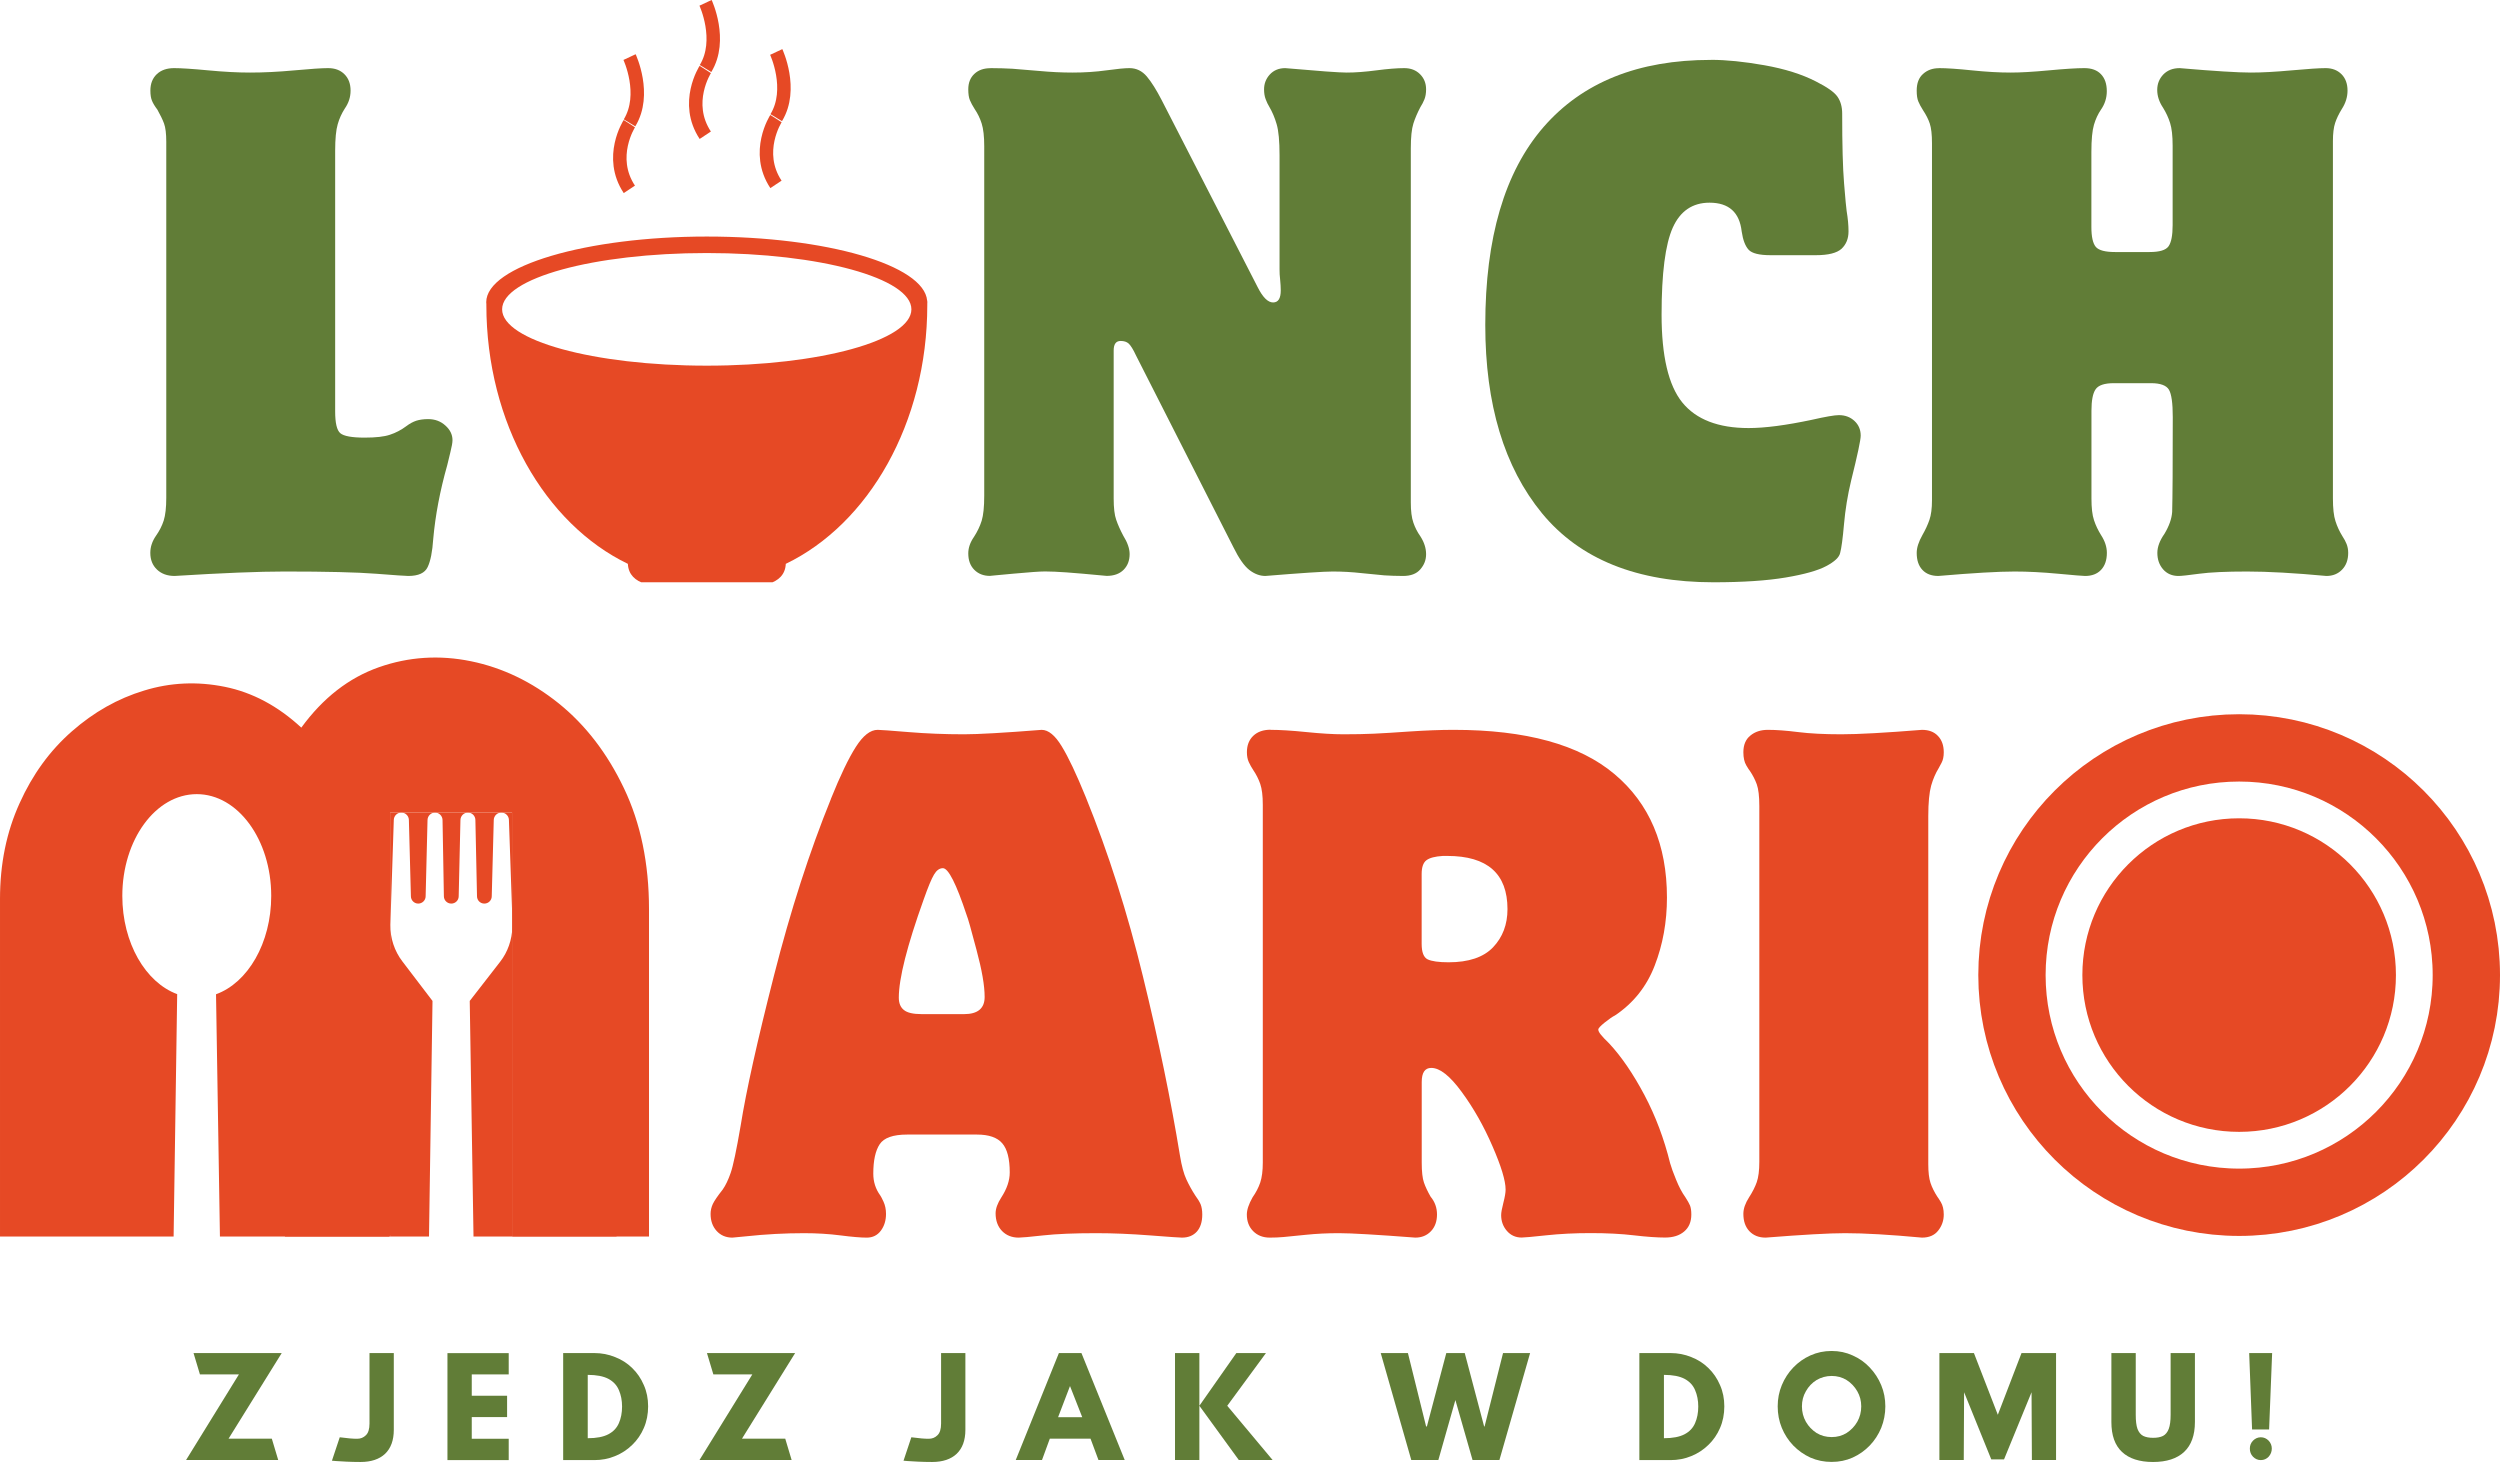 <?xml version="1.0" encoding="UTF-8"?>
<svg id="Layer_1" data-name="Layer 1" xmlns="http://www.w3.org/2000/svg" xmlns:xlink="http://www.w3.org/1999/xlink" viewBox="0 0 371.38 217.17">
  <defs>
    <style>
      .cls-1, .cls-2, .cls-3 {
        fill: none;
      }

      .cls-4 {
        fill: #e64925;
      }

      .cls-2 {
        stroke-width: 2px;
      }

      .cls-2, .cls-3 {
        stroke: #e64925;
        stroke-miterlimit: 10;
      }

      .cls-5 {
        fill: #617d37;
      }

      .cls-3 {
        stroke-width: 10px;
      }

      .cls-6 {
        clip-path: url(#clippath);
      }
    </style>
    <clipPath id="clippath">
      <rect class="cls-1" x="72.16" y="35.13" width="65.83" height="51.37"/>
    </clipPath>
  </defs>
  <g>
    <g class="cls-6">
      <path class="cls-4" d="M104.99,54.32c-16.79,0-30.4-3.75-30.4-8.37s13.61-8.36,30.4-8.36,30.4,3.74,30.4,8.36-13.61,8.37-30.4,8.37ZM137.73,44.66h0c-.45-5.28-14.93-9.52-32.74-9.52s-32.76,4.37-32.76,9.76c0,.09.02.19.02.27v.15c0,17.54,8.73,32.51,21.02,38.44.08,1.63,1.14,2.53,2.56,2.95h18.36c1.41-.42,2.47-1.32,2.54-2.95,12.29-5.92,21.02-20.9,21.02-38.44v-.23c0-.07.01-.13.01-.19,0-.08-.01-.16-.02-.25"/>
    </g>
    <path class="cls-5" d="M25.84,10.12c1.07,0,2.77.11,5.08.33,2.32.22,4.39.33,6.22.33,2.03,0,4.24-.11,6.62-.33,2.38-.22,4.04-.33,4.99-.33,1,0,1.81.3,2.41.9.61.6.92,1.41.92,2.44,0,.95-.28,1.83-.85,2.65-.46.71-.82,1.49-1.06,2.34-.25.85-.38,2.17-.38,3.95v38.71c0,1.72.25,2.8.76,3.24.52.44,1.73.66,3.62.66,1.66,0,2.91-.14,3.76-.43.86-.28,1.68-.71,2.44-1.28.5-.38.99-.64,1.47-.8.47-.15,1.06-.24,1.77-.24,1,0,1.86.32,2.55.95.71.63,1.06,1.36,1.06,2.18,0,.38-.11.97-.31,1.77-.19.79-.35,1.44-.47,1.94-1.08,3.82-1.77,7.47-2.08,10.95-.13,1.91-.4,3.3-.83,4.19-.41.88-1.37,1.32-2.88,1.32-.38,0-1.98-.11-4.8-.33-2.83-.22-7.35-.33-13.57-.33-3.8,0-9.25.22-16.34.66-1.09,0-1.96-.32-2.62-.95-.66-.63-.99-1.45-.99-2.48,0-.88.28-1.73.85-2.55.5-.71.88-1.45,1.14-2.25.25-.79.38-1.92.38-3.38V21.07c0-1.21-.11-2.12-.33-2.72-.22-.6-.56-1.28-.99-2.06-.38-.5-.65-.95-.8-1.32-.16-.38-.24-.88-.24-1.51,0-1.02.31-1.83.95-2.44.63-.6,1.49-.9,2.58-.9Z"/>
    <path class="cls-5" d="M147.14,10.12c1.21,0,2.29.04,3.24.09.96.07,2.29.18,4,.33,1.71.16,3.36.24,4.94.24,1.78,0,3.46-.11,5.04-.33,1.59-.22,2.73-.33,3.43-.33,1.02,0,1.88.42,2.58,1.25.69.82,1.42,1.99,2.2,3.5l14.26,27.79c.76,1.51,1.52,2.27,2.29,2.27s1.14-.6,1.14-1.8c0-.5-.04-1.02-.09-1.56-.07-.55-.09-1.08-.09-1.58v-16.93c0-2.09-.14-3.63-.43-4.61-.28-.98-.66-1.85-1.11-2.62-.19-.31-.37-.67-.52-1.09-.16-.41-.24-.9-.24-1.47,0-.83.28-1.57.85-2.2.58-.63,1.35-.95,2.29-.95,5.01.44,8.05.66,9.13.66,1.28,0,2.75-.11,4.42-.33,1.68-.22,3.06-.33,4.14-.33.96,0,1.74.3,2.34.9.6.6.9,1.35.9,2.25,0,.57-.08,1.06-.24,1.47-.16.41-.37.8-.61,1.18-.44.84-.79,1.65-1.04,2.44-.25.79-.38,2.01-.38,3.67v52.61c0,1.27.12,2.26.38,3,.25.73.6,1.41,1.04,2.03.57.89.85,1.77.85,2.65s-.28,1.58-.85,2.25-1.43.99-2.58.99c-1.01,0-1.93-.04-2.77-.09-.82-.07-1.95-.18-3.38-.33-1.42-.16-2.86-.24-4.3-.24-1.28,0-4.61.22-10,.66-.82,0-1.62-.3-2.39-.9-.76-.6-1.55-1.73-2.36-3.38l-14.45-28.45c-.44-.95-.82-1.54-1.11-1.8-.28-.25-.68-.38-1.18-.38-.7,0-1.04.47-1.04,1.42v21.97c0,1.41.12,2.47.38,3.19.25.73.6,1.51,1.04,2.34.63,1.01.95,1.93.95,2.74,0,.96-.3,1.74-.9,2.34-.6.6-1.44.9-2.51.9-2.67-.25-4.65-.43-5.96-.52-1.29-.09-2.36-.14-3.19-.14-.76,0-2.33.11-4.71.33-2.38.22-3.54.33-3.48.33-.95,0-1.72-.3-2.32-.9-.6-.6-.9-1.41-.9-2.44,0-.82.28-1.64.85-2.46.5-.77.88-1.57,1.14-2.39.25-.82.38-2.06.38-3.71V21.73c0-1.47-.13-2.59-.38-3.38-.25-.79-.6-1.5-1.04-2.15-.32-.5-.56-.95-.71-1.32-.16-.38-.24-.91-.24-1.61,0-.96.3-1.73.9-2.29.6-.57,1.4-.85,2.41-.85Z"/>
    <path class="cls-5" d="M254.18,8.89c2.27,0,4.91.27,7.92.8,3.03.54,5.58,1.34,7.66,2.41,1.66.84,2.72,1.58,3.19,2.25s.71,1.51.71,2.53c0,4.62.09,8.08.28,10.36.19,2.29.31,3.65.38,4.09.19,1.14.28,2.15.28,3.05,0,1.08-.35,1.93-1.04,2.58-.7.63-1.96.95-3.81.95h-6.74c-1.66,0-2.74-.27-3.24-.8-.51-.55-.85-1.45-1.04-2.72-.32-2.85-1.91-4.28-4.78-4.28-2.52,0-4.35,1.24-5.46,3.71-1.11,2.48-1.66,6.79-1.66,12.93s1.02,10.49,3.07,13.03c2.06,2.54,5.35,3.81,9.86,3.81,2.41,0,5.55-.41,9.41-1.23,2.03-.46,3.36-.69,4-.69.95,0,1.71.3,2.32.87.61.57.92,1.29.92,2.18,0,.63-.47,2.86-1.42,6.67-.52,2.16-.87,4.32-1.06,6.48-.19,2.15-.38,3.56-.57,4.26-.13.65-.82,1.3-2.06,1.96-1.23.66-3.24,1.23-6.03,1.7-2.79.47-6.37.71-10.74.71-11.35,0-19.84-3.42-25.47-10.26-5.62-6.86-8.42-16.18-8.42-27.97,0-12.94,2.88-22.74,8.65-29.39,5.78-6.65,14.07-9.98,24.85-9.98Z"/>
    <path class="cls-5" d="M288.03,10.12c1.15,0,2.78.11,4.89.33,2.13.22,4.05.33,5.77.33,1.47,0,3.36-.11,5.7-.33,2.35-.22,4.1-.33,5.25-.33,1.07,0,1.89.3,2.46.9.58.6.87,1.44.87,2.53,0,1.01-.3,1.93-.87,2.74-.44.65-.79,1.4-1.04,2.25-.25.85-.38,2.2-.38,4.04v11.14c0,1.45.22,2.44.66,2.96.44.51,1.4.76,2.86.76h5.13c1.47,0,2.4-.28,2.81-.85.41-.58.61-1.63.61-3.15v-11.8c0-1.47-.13-2.59-.38-3.38-.25-.79-.6-1.54-1.04-2.25-.59-.88-.87-1.76-.87-2.65s.3-1.66.9-2.29c.61-.63,1.42-.95,2.44-.95,5.14.44,8.66.66,10.57.66,1.64,0,3.67-.11,6.08-.33,2.41-.22,4.09-.33,5.04-.33s1.74.3,2.34.9c.6.6.9,1.41.9,2.44,0,.95-.28,1.86-.85,2.74-.44.71-.77,1.4-.99,2.06-.22.66-.33,1.57-.33,2.72v53.06c0,1.47.12,2.6.38,3.38.25.79.6,1.54,1.04,2.25.25.38.46.76.61,1.14.15.38.24.82.24,1.32,0,1.03-.3,1.86-.9,2.48-.6.63-1.38.95-2.34.95-4.75-.44-8.67-.66-11.78-.66s-5.5.11-7.12.33c-1.61.22-2.64.33-3.07.33-.95,0-1.71-.33-2.29-.99-.57-.66-.85-1.47-.85-2.44,0-.88.35-1.83,1.06-2.84.69-1.15,1.07-2.23,1.14-3.24.06-2.09.09-6.79.09-14.09,0-2.08-.19-3.43-.57-4.07-.38-.64-1.27-.97-2.67-.97h-5.51c-1.41,0-2.31.31-2.72.92-.41.6-.61,1.66-.61,3.17v13.03c0,1.41.12,2.48.38,3.24.25.76.6,1.49,1.04,2.2.58.89.87,1.77.87,2.65,0,1.09-.3,1.93-.87,2.53-.57.6-1.36.9-2.36.9-.32,0-1.65-.11-4-.33-2.35-.22-4.51-.33-6.48-.33-2.41,0-6.19.22-11.33.66-1.01,0-1.8-.3-2.36-.9-.57-.6-.85-1.44-.85-2.53,0-.76.28-1.64.85-2.65.44-.77.79-1.52,1.04-2.25.25-.72.38-1.69.38-2.91V21.26c0-1.28-.11-2.25-.33-2.91-.22-.66-.56-1.31-.99-1.96-.32-.5-.56-.95-.71-1.32-.16-.38-.24-.91-.24-1.61,0-1.09.31-1.92.95-2.48.63-.57,1.42-.85,2.36-.85Z"/>
    <path class="cls-4" d="M123.43,118.68c1.4-3.48,2.64-6.06,3.71-7.73,1.07-1.68,2.15-2.53,3.24-2.53.38,0,1.9.11,4.56.33,2.66.22,5.42.33,8.28.33,2.09,0,5.94-.22,11.52-.66,1,0,2,.82,2.98,2.44.99,1.61,2.18,4.13,3.57,7.54,3.37,8.31,6.21,17.21,8.51,26.7,2.32,9.48,4.14,18.34,5.49,26.58.25,1.53.57,2.71.95,3.52.38.82.82,1.62,1.32,2.39.38.51.64.95.8,1.32.15.38.24.89.24,1.51,0,1.09-.27,1.93-.8,2.53-.54.6-1.28.9-2.22.9-.32,0-1.9-.11-4.75-.33-2.86-.22-5.52-.33-7.99-.33-3.25,0-5.88.11-7.87.33-1.99.22-3.2.33-3.64.33-1.01,0-1.84-.33-2.48-.99-.63-.66-.95-1.54-.95-2.62,0-.69.28-1.48.85-2.36.83-1.28,1.25-2.51,1.25-3.71,0-2.03-.37-3.48-1.11-4.33-.73-.86-1.98-1.3-3.76-1.3h-10.36c-2.1,0-3.46.48-4.09,1.44-.63.95-.95,2.41-.95,4.37,0,1.2.34,2.28,1.04,3.24.06.07.22.37.47.9.25.54.38,1.15.38,1.84,0,.96-.25,1.79-.76,2.48-.51.69-1.21,1.04-2.1,1.04s-2.19-.11-3.9-.33c-1.7-.22-3.51-.33-5.42-.33-2.79,0-5.68.15-8.65.47l-1.99.19c-.96,0-1.74-.33-2.34-.99s-.9-1.5-.9-2.53c0-.5.11-.99.33-1.47.22-.47.71-1.19,1.47-2.15.44-.63.83-1.45,1.18-2.46.36-1.02.86-3.37,1.49-7.05.82-5.14,2.47-12.56,4.94-22.25,2.47-9.71,5.3-18.47,8.47-26.27ZM137.21,133.63c-2.46,6.86-3.69,11.72-3.69,14.57,0,.82.25,1.44.76,1.84.5.41,1.38.61,2.65.61h6.29c2.03,0,3.05-.85,3.05-2.55s-.4-3.98-1.21-7c-.79-3.01-1.28-4.74-1.47-5.18-1.53-4.63-2.71-6.95-3.52-6.95-.51,0-.95.32-1.32.95-.38.63-.89,1.87-1.54,3.71Z"/>
    <path class="cls-4" d="M188.75,108.42c1.38,0,3.16.11,5.32.33,2.16.22,4,.33,5.51.33,1.71,0,3.22-.03,4.52-.09,1.31-.06,3.1-.17,5.37-.33,2.28-.15,4.45-.24,6.48-.24,10.72,0,18.68,2.19,23.88,6.57,5.2,4.37,7.8,10.49,7.8,18.35,0,3.61-.61,6.98-1.82,10.1-1.2,3.11-3.16,5.57-5.89,7.4-.38.19-.89.54-1.54,1.06-.63.51-.95.85-.95,1.04s.12.44.38.76c.25.32.67.76,1.25,1.32,1.83,1.97,3.57,4.53,5.23,7.66,1.66,3.14,2.92,6.51,3.81,10.12.19.65.48,1.48.9,2.48.41,1.01.86,1.87,1.37,2.58.33.51.56.92.69,1.23.12.32.19.76.19,1.32,0,1.09-.35,1.93-1.06,2.53-.7.6-1.64.9-2.84.9s-2.76-.11-4.63-.33c-1.86-.22-4-.33-6.41-.33s-4.56.11-6.62.33c-2.05.22-3.26.33-3.64.33-.9,0-1.63-.33-2.2-.99s-.85-1.44-.85-2.34c0-.38.11-.99.33-1.84.22-.85.33-1.5.33-1.96,0-1.32-.66-3.48-1.96-6.46-1.29-2.98-2.81-5.66-4.56-8.04-1.74-2.38-3.24-3.57-4.52-3.57-.95,0-1.42.7-1.42,2.1v11.97c0,1.34.11,2.33.33,2.96.22.63.55,1.34.99,2.1.63.76.95,1.64.95,2.65s-.3,1.86-.9,2.48c-.6.63-1.37.95-2.32.95-5.77-.44-9.55-.66-11.33-.66s-3.36.08-4.92.24c-1.55.15-2.65.27-3.31.33-.66.06-1.35.09-2.06.09-1.01,0-1.83-.32-2.46-.95-.63-.63-.95-1.45-.95-2.48,0-.69.28-1.54.85-2.55.5-.71.88-1.44,1.14-2.2.25-.76.38-1.74.38-2.96v-53.16c0-1.34-.13-2.37-.38-3.1-.25-.72-.6-1.41-1.04-2.06-.25-.38-.47-.77-.66-1.18-.19-.41-.28-.9-.28-1.47,0-1.02.31-1.83.95-2.44.63-.6,1.49-.9,2.58-.9ZM211.19,129.82v10.38c0,1.27.3,2.03.9,2.32.6.28,1.63.43,3.1.43,2.98,0,5.18-.74,6.6-2.22,1.43-1.5,2.15-3.39,2.15-5.68,0-5.26-2.98-7.9-8.94-7.9h-.66c-1.15.07-1.96.28-2.44.64-.47.35-.71,1.03-.71,2.03Z"/>
    <path class="cls-4" d="M262.61,108.42c1.26,0,2.75.11,4.49.33,1.75.22,3.89.33,6.43.33s6.47-.22,11.99-.66c1,0,1.8.3,2.36.9.58.6.87,1.41.87,2.44,0,.63-.11,1.15-.33,1.56-.22.41-.37.68-.43.8-.44.71-.82,1.57-1.11,2.58-.28,1.01-.43,2.53-.43,4.56v51.67c0,1.2.11,2.13.33,2.79.22.66.56,1.35,1.02,2.06.06.07.24.33.52.8s.43,1.09.43,1.84c0,.9-.28,1.7-.83,2.39-.54.69-1.34,1.04-2.41,1.04-4.76-.44-8.57-.66-11.42-.66-2.29,0-6.22.22-11.8.66-1.01,0-1.81-.32-2.41-.95-.6-.63-.9-1.49-.9-2.58,0-.76.28-1.57.85-2.46.5-.77.88-1.52,1.14-2.25.25-.72.38-1.73.38-3v-52.87c0-1.47-.13-2.54-.38-3.24-.25-.69-.6-1.36-1.04-2.01-.07-.06-.24-.33-.52-.8s-.43-1.12-.43-1.94c0-1.09.34-1.92,1.04-2.48.69-.57,1.55-.85,2.58-.85Z"/>
    <g>
      <path class="cls-5" d="M41.85,201l-7.9,12.72h6.43l.95,3.17h-13.69l7.85-12.72h-5.79l-.95-3.17h13.1Z"/>
      <path class="cls-5" d="M58.5,201v11.4c0,1.56-.44,2.75-1.3,3.57-.85.8-2.07,1.21-3.64,1.21-.76,0-1.46-.02-2.1-.05-.65-.04-1.17-.07-1.56-.09-.4-.04-.59-.05-.59-.05l1.16-3.48s.15.02.45.05c.3.04.65.07,1.06.12.41.04.77.05,1.09.05.5,0,.93-.17,1.28-.52.36-.34.54-.92.54-1.73v-10.48h3.62Z"/>
      <path class="cls-5" d="M75.57,201v3.17h-5.49v3.17h5.25v3.17h-5.25v3.22h5.49v3.17h-9.1v-15.89h9.1Z"/>
      <path class="cls-5" d="M92.41,208.95c0-.91-.16-1.73-.47-2.44-.3-.72-.82-1.28-1.56-1.68-.74-.39-1.77-.59-3.07-.59v9.41c1.31,0,2.33-.2,3.07-.59.74-.39,1.26-.95,1.56-1.66.31-.71.47-1.53.47-2.46ZM83.66,201h4.63c1.09,0,2.11.2,3.07.59.98.38,1.83.92,2.55,1.63.74.71,1.31,1.55,1.73,2.53.43.96.64,2.02.64,3.17s-.21,2.24-.64,3.22c-.41.96-.99,1.8-1.73,2.51-.73.71-1.58,1.27-2.55,1.66-.96.4-1.99.59-3.07.59h-4.63v-15.89Z"/>
      <path class="cls-5" d="M118.12,201l-7.9,12.72h6.43l.95,3.17h-13.69l7.85-12.72h-5.79l-.95-3.17h13.1Z"/>
      <path class="cls-5" d="M143.41,201v11.4c0,1.56-.44,2.75-1.3,3.57-.85.8-2.07,1.21-3.64,1.21-.76,0-1.46-.02-2.1-.05-.65-.04-1.17-.07-1.56-.09-.4-.04-.59-.05-.59-.05l1.16-3.48s.15.02.45.05c.3.04.65.07,1.06.12.41.04.77.05,1.09.05.5,0,.93-.17,1.28-.52.36-.34.54-.92.54-1.73v-10.48h3.62Z"/>
      <path class="cls-5" d="M160.65,201l6.43,15.89h-3.9l-1.18-3.17h-6.05l-1.16,3.17h-3.9l6.41-15.89h3.36ZM160.77,210.53l-1.82-4.63-1.77,4.63h3.59Z"/>
      <path class="cls-5" d="M189.04,216.89h-5.01l-5.86-8.06v8.06h-3.62v-15.89h3.62v7.83l5.49-7.83h4.4l-5.75,7.83,6.74,8.06Z"/>
      <path class="cls-5" d="M218.75,216.89l-2.55-8.91-2.53,8.91h-4.02l-4.54-15.89h4.04l2.7,10.9h.12l2.88-10.9h2.74l2.88,10.9h.07l2.74-10.9h4.02l-4.56,15.89h-4Z"/>
      <path class="cls-5" d="M252.28,208.95c0-.91-.16-1.73-.47-2.44-.3-.72-.82-1.28-1.56-1.68-.74-.39-1.77-.59-3.07-.59v9.41c1.31,0,2.33-.2,3.07-.59.74-.39,1.26-.95,1.56-1.66.31-.71.47-1.53.47-2.46ZM243.53,201h4.63c1.09,0,2.11.2,3.07.59.98.38,1.83.92,2.55,1.63.74.71,1.31,1.55,1.73,2.53.43.96.64,2.02.64,3.17s-.21,2.24-.64,3.22c-.41.96-.99,1.8-1.73,2.51-.73.71-1.58,1.27-2.55,1.66-.96.4-1.99.59-3.07.59h-4.63v-15.89Z"/>
      <path class="cls-5" d="M267.68,208.92c0,.84.2,1.6.59,2.29.39.68.92,1.23,1.58,1.66.67.41,1.42.61,2.25.61s1.56-.2,2.22-.61c.66-.43,1.19-.98,1.58-1.66.39-.69.59-1.45.59-2.29s-.2-1.57-.59-2.25c-.4-.69-.92-1.24-1.58-1.66-.66-.41-1.41-.61-2.22-.61s-1.57.21-2.25.61c-.66.41-1.19.96-1.58,1.66-.4.68-.59,1.43-.59,2.25ZM264.08,208.92c0-1.12.2-2.16.61-3.15.41-.99.98-1.87,1.7-2.62.74-.77,1.59-1.37,2.55-1.8.98-.44,2.02-.66,3.15-.66s2.16.22,3.12.66c.98.43,1.83,1.03,2.55,1.8.72.76,1.29,1.63,1.7,2.62.41.98.61,2.03.61,3.15s-.21,2.19-.61,3.19c-.41.99-.98,1.87-1.7,2.62-.73.76-1.58,1.36-2.55,1.8-.96.43-2,.64-3.12.64s-2.17-.21-3.15-.64c-.96-.44-1.81-1.04-2.55-1.8-.73-.76-1.29-1.63-1.7-2.62-.41-1-.61-2.07-.61-3.19Z"/>
      <path class="cls-5" d="M297.7,216.8h-1.89l-4.04-9.98-.05,10.07h-3.62v-15.89h5.13l3.55,9.17,3.52-9.17h5.13v15.89h-3.59l-.05-10.07-4.09,9.98Z"/>
      <path class="cls-5" d="M326.06,201v10.24c0,1.97-.54,3.45-1.61,4.45-1.06.99-2.6,1.49-4.61,1.49s-3.56-.5-4.61-1.49c-1.06-.99-1.58-2.47-1.58-4.45v-10.24h3.62v9.17c0,.9.08,1.6.26,2.1.19.49.47.84.85,1.04.39.19.88.28,1.47.28s1.09-.09,1.47-.28c.38-.2.66-.55.85-1.04.19-.5.28-1.21.28-2.1v-9.17h3.62Z"/>
      <path class="cls-5" d="M334.55,212.35l-.43-11.35h3.41l-.45,11.35h-2.53ZM334.22,215.19c0-.46.15-.85.47-1.18.33-.33.72-.5,1.16-.5s.84.17,1.16.5c.31.33.47.73.47,1.18s-.16.87-.47,1.21c-.32.33-.7.5-1.16.5s-.83-.17-1.16-.5c-.32-.33-.47-.73-.47-1.21Z"/>
    </g>
    <g>
      <path class="cls-4" d="M76.11,120.71v15.76l-.51-14.68c-.02-.6-.52-1.08-1.11-1.08h1.62Z"/>
      <path class="cls-4" d="M74.47,120.71c-.61,0-1.1.49-1.12,1.08l-.3,11.35c0,.6-.49,1.09-1.1,1.09s-1.09-.49-1.09-1.09l-.24-11.34c-.01-.6-.5-1.09-1.11-1.09h4.96Z"/>
      <path class="cls-4" d="M76.11,137.76v45.93h-5.77l-.56-35,4.52-5.82c1.14-1.46,1.75-3.26,1.81-5.11Z"/>
      <path class="cls-4" d="M92.69,117.1c-2.47-5.19-5.7-9.39-9.69-12.61-4-3.21-8.35-5.3-13.03-6.26-4.68-.96-9.25-.67-13.69.89-4.46,1.57-8.3,4.56-11.52,8.97-3.48-3.22-7.27-5.23-11.35-6.06-4.1-.83-8.09-.65-11.99.55-3.91,1.18-7.48,3.2-10.73,6.05-3.27,2.86-5.86,6.42-7.78,10.69-1.94,4.26-2.91,9-2.91,14.23v50.14h25.79c.18-12.01.36-24,.53-36.01-4.7-1.73-8.15-7.61-8.15-14.59,0-8.35,4.95-15.12,11.06-15.12s11.06,6.77,11.06,15.12c0,7.01-3.48,12.9-8.2,14.61.2,12,.39,23.99.58,35.99h25.28v-62.98h18.16v62.98h20.3v-48.62c0-6.79-1.24-12.78-3.72-17.97Z"/>
      <path class="cls-4" d="M69.51,120.71c-.6,0-1.09.49-1.11,1.09l-.26,11.34c0,.6-.49,1.09-1.1,1.09s-1.1-.49-1.1-1.09l-.2-11.34c-.02-.6-.51-1.09-1.12-1.09h4.89Z"/>
      <path class="cls-4" d="M64.62,120.71c-.6,0-1.09.49-1.11,1.09l-.28,11.34c0,.6-.5,1.09-1.1,1.09s-1.09-.49-1.09-1.09l-.3-11.35c-.02-.59-.51-1.08-1.11-1.08h4.99Z"/>
      <path class="cls-4" d="M64.25,148.69l-.52,35h-5.78v-62.98h1.66c-.6,0-1.09.48-1.11,1.08l-.51,15.59c-.03,1.97.6,3.9,1.8,5.46l4.46,5.85Z"/>
    </g>
    <path class="cls-2" d="M115.31,7.72s2.58,5.52,0,9.76"/>
    <path class="cls-2" d="M115.27,17.62s-3.19,4.95,0,9.77"/>
    <path class="cls-2" d="M93.52,8.48s2.59,5.52,0,9.77"/>
    <path class="cls-2" d="M93.49,18.37s-3.19,4.95,0,9.76"/>
    <path class="cls-2" d="M104.81.42s2.58,5.52,0,9.76"/>
    <path class="cls-2" d="M104.77,10.32s-3.19,4.95,0,9.77"/>
    <g>
      <circle class="cls-3" cx="332.63" cy="144.85" r="33.75"/>
      <circle class="cls-4" cx="332.63" cy="144.85" r="23.29"/>
    </g>
  </g>
  <rect class="cls-4" x="42.33" y="118.99" width="15.5" height="64.7"/>
  <rect class="cls-4" x="76.09" y="118.97" width="15.5" height="64.7"/>
  <path class="cls-4" d="M63.27,183.46c-5.24.03-10.48.06-15.72.09-.06-14.89-.12-29.78-.17-44.66,3.35.46,6.7.91,10.06,1.37,3.42,4.62,4.63,6.54,4.89,7.25.04.1.21.6.56,1.22.34.61.58.84.75,1.13.49.8.32,1.67.19,2.82-.14,1.22-.05,2.45-.19,3.67-.23,2.03-.22,4.35-.28,14.59-.02,2.59-.05,6.88-.09,12.52Z"/>
</svg>